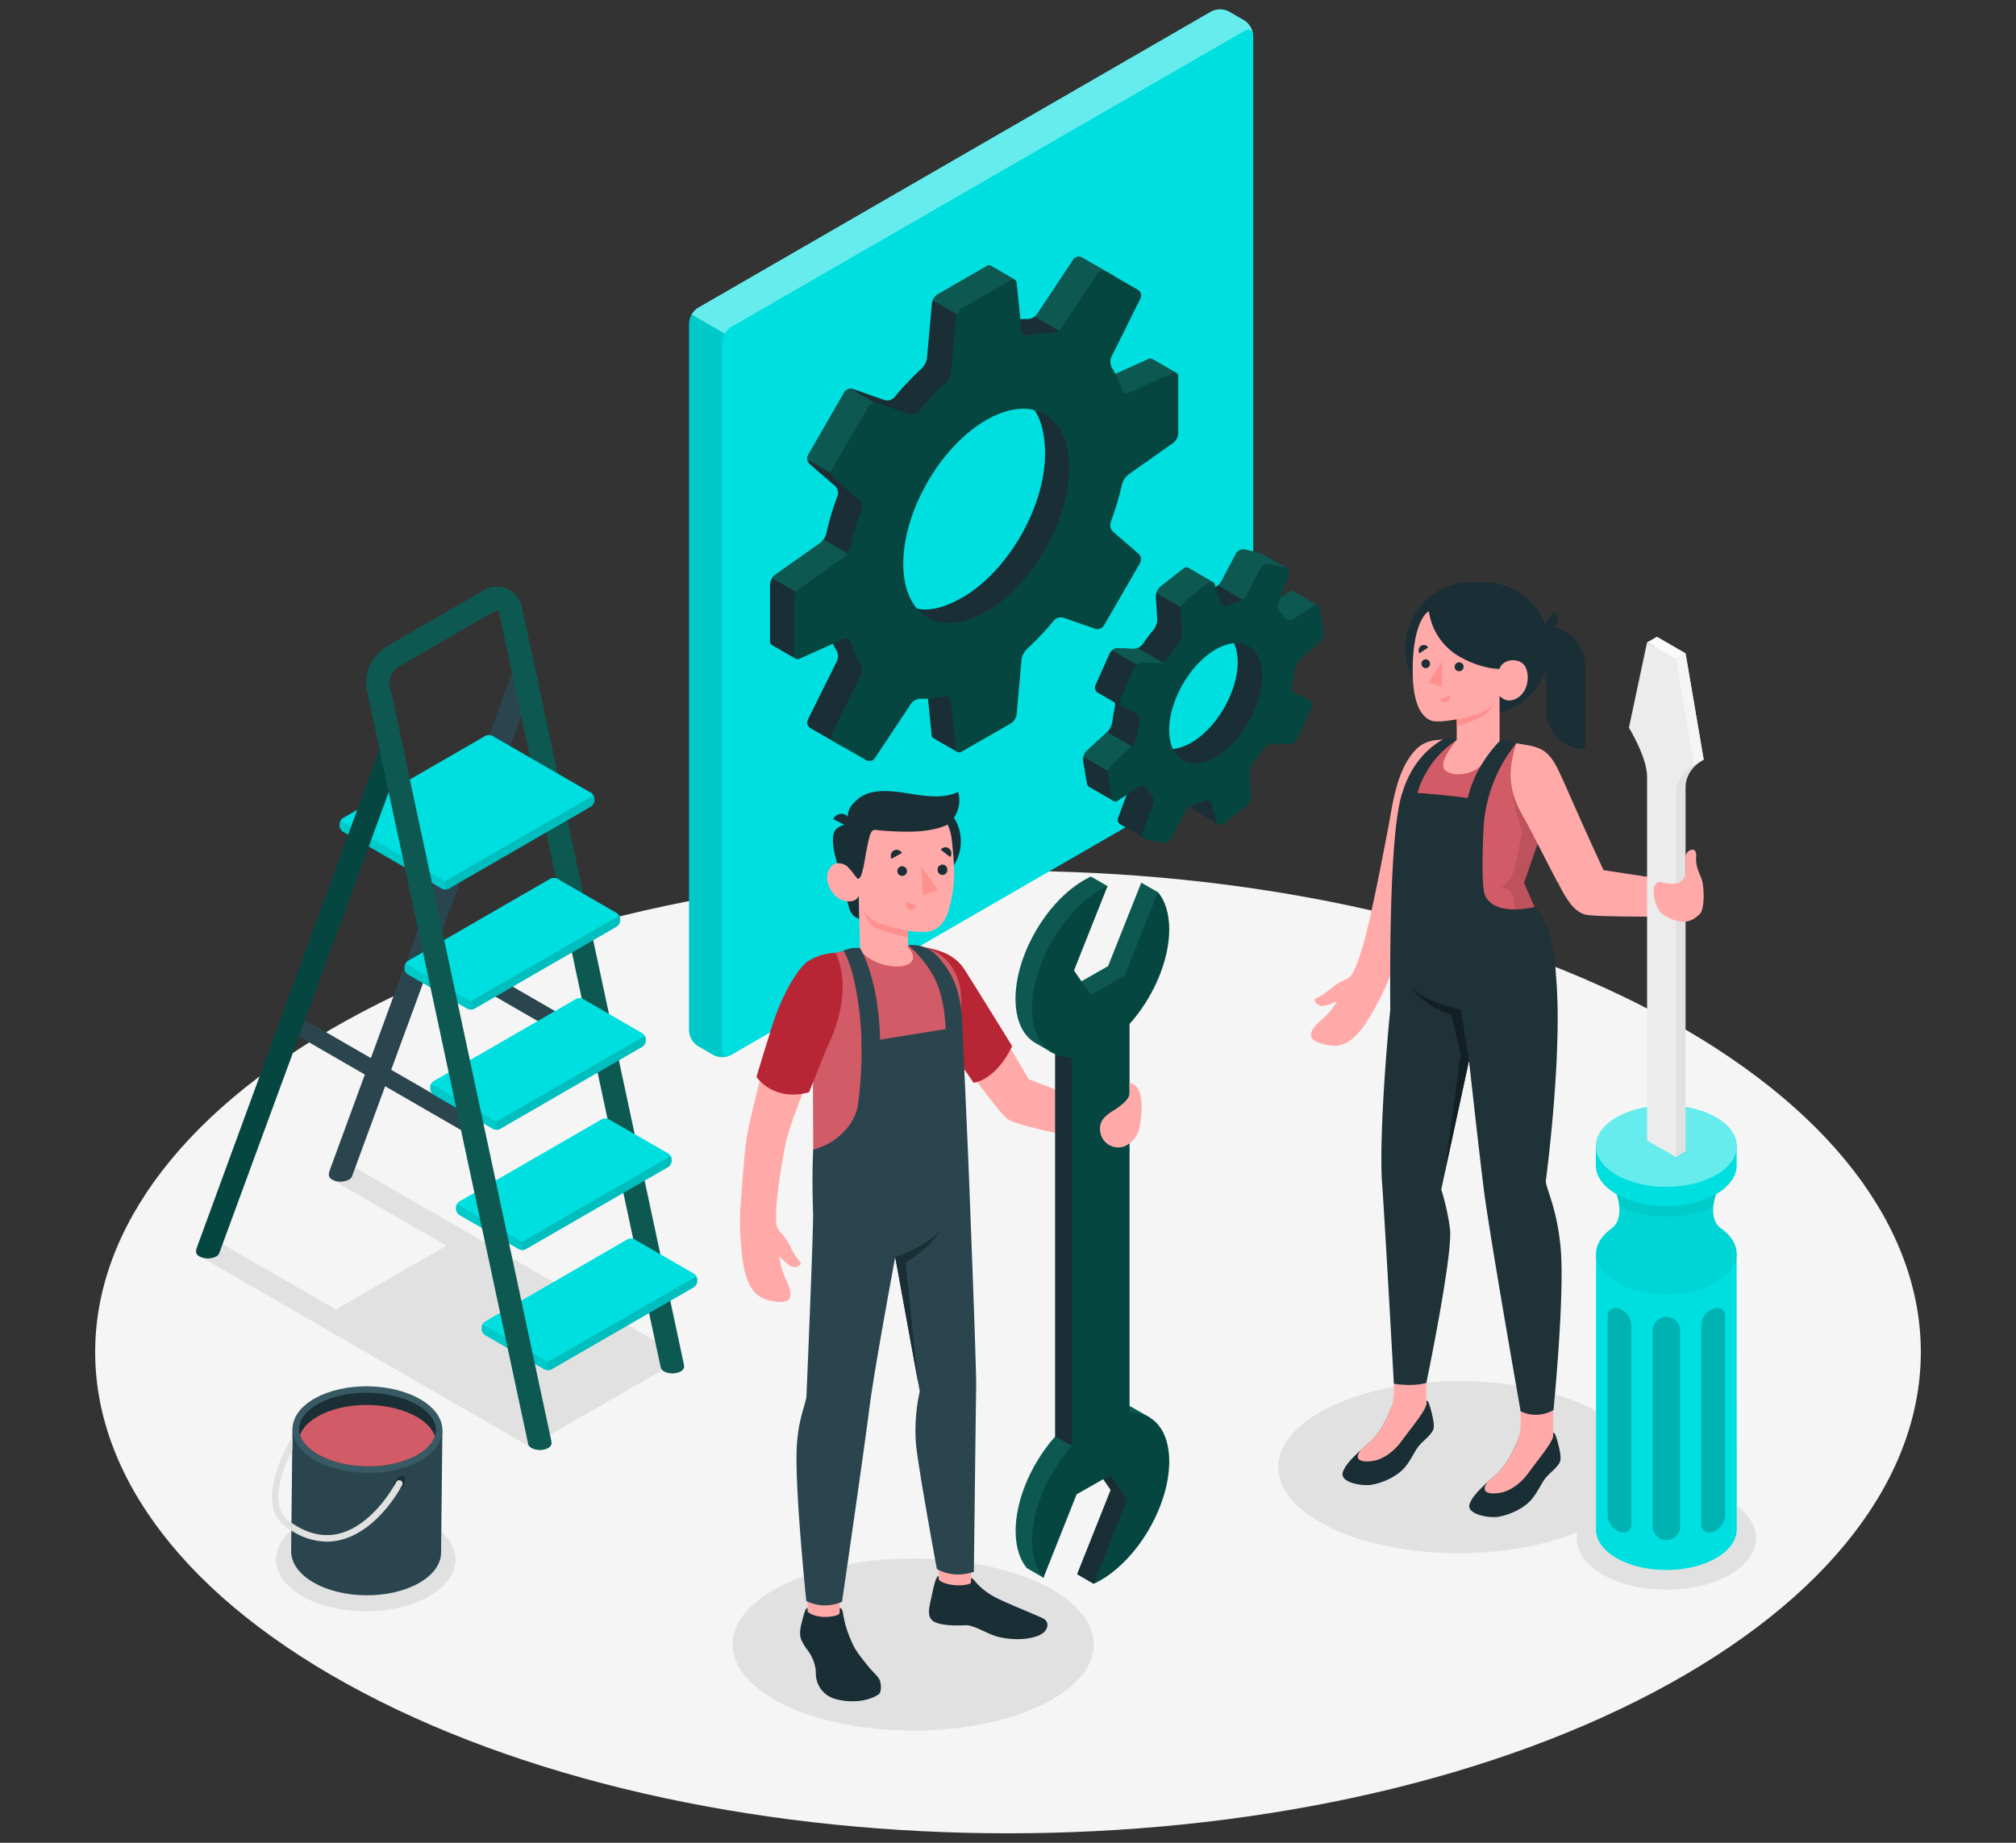 <svg xmlns="http://www.w3.org/2000/svg" viewBox="0 0 700 640"><rect x="0" y="0" width="700" height="640" fill="#333333" stroke="none"/><defs><style>.cls-1{fill:#f5f5f5;}.cls-2{fill:#e1e1e1;}.cls-3{fill:#2b454e;}.cls-4{fill:none;stroke:#2b454e;stroke-miterlimit:10;stroke-width:6px;}.cls-5{fill:#0d5952;}.cls-6{fill:#00dfdf;}.cls-7{opacity:0.1;}.cls-8{opacity:0.15;}.cls-9{fill:#054641;}.cls-10{fill:#375a64;}.cls-11{fill:#1a2e35;}.cls-12{fill:#d15b66;}.cls-13{fill:#fff;opacity:0.4;}.cls-14{fill:#ffaaa8;}.cls-15{fill:#1f3238;}.cls-16{fill:#132023;}.cls-17{fill:#ff9090;}.cls-18{opacity:0.05;}.cls-19{opacity:0.2;}.cls-20{fill:#ececec;}.cls-21{fill:#fafafa;}.cls-22{fill:#b82635;}</style></defs><title>Illustration</title><g id="Layer_19" data-name="Layer 19"><path id="Floor" class="cls-1" d="M125.88,587.76c123.78,65.27,324.46,65.27,448.24,0s123.78-171.09,0-236.36-324.46-65.27-448.24,0S2.1,522.49,125.88,587.76Z"/><polygon class="cls-2" points="231.51 474.56 235.22 470.13 122.64 405.13 115.01 409.53 155 432.62 116.6 454.79 76.27 431.5 68.64 435.9 183.89 502.43 185.1 500.99 185.7 501.34 229.91 475.86 230.25 476.06 230.9 475.29 231.84 474.75 231.51 474.56"/><ellipse id="Shadow" class="cls-2" cx="506.55" cy="509.54" rx="62.72" ry="29.89"/><ellipse id="Shadow-2" data-name="Shadow" class="cls-2" cx="317.07" cy="571.15" rx="62.72" ry="29.89"/><path id="Shadow-3" data-name="Shadow" class="cls-2" d="M556.56,546.88c12.17,7,31.9,7,44.07,0s12.17-18.42,0-25.44-31.9-7-44.07,0S544.39,539.86,556.56,546.88Z"/><ellipse id="Shadow-4" data-name="Shadow" class="cls-2" cx="127" cy="541.62" rx="31.16" ry="17.99"/><path class="cls-3" d="M185.45,236.52l-63.21,172v0a2.23,2.23,0,0,1-1.11,1.19,6.36,6.36,0,0,1-5.76,0,2.17,2.17,0,0,1-1.17-1.42,1.24,1.24,0,0,1,0-.47,3.77,3.77,0,0,1,.22-1.17l63.38-173a4.08,4.08,0,0,1,7.66,2.81Z"/><line class="cls-4" x1="100.96" y1="354.88" x2="164.34" y2="391.47"/><line class="cls-4" x1="147.06" y1="328.26" x2="210.44" y2="364.86"/><path class="cls-5" d="M133.88,224.71l33.8-19.52a8.91,8.91,0,0,1,13.66,6.07l56.11,262.53a2.58,2.58,0,0,1,.07.54,2.7,2.7,0,0,1,0,.57,2.18,2.18,0,0,1-1.18,1.4,6.36,6.36,0,0,1-5.76,0,2.47,2.47,0,0,1-1.12-1.22c0-.08,0-.17-.06-.24L173.37,213a.91.91,0,0,0-1.61-.71L138,231.77"/><path class="cls-6" d="M189,475.59,168.45,463.7a2.7,2.7,0,0,1-1.23-2.13v-.49a2.7,2.7,0,0,1,1.23-2.12l49.4-28.52a2.67,2.67,0,0,1,2.46,0l20.59,11.88a2.74,2.74,0,0,1,1.23,2.13v.49a2.72,2.72,0,0,1-1.23,2.13l-49.4,28.52A2.73,2.73,0,0,1,189,475.59Z"/><path class="cls-7" d="M167.58,459.87a2.56,2.56,0,0,0-.36,1.21v.49a2.7,2.7,0,0,0,1.23,2.13L189,475.59a2.48,2.48,0,0,0,1.23.29V473Z"/><path class="cls-8" d="M190.27,473v2.91a2.46,2.46,0,0,0,1.23-.29l24.7-14.26,24.7-14.26a2.72,2.72,0,0,0,1.23-2.13v-.49a2.56,2.56,0,0,0-.36-1.21Z"/><path class="cls-6" d="M180.11,433.84,159.52,422a2.72,2.72,0,0,1-1.22-2.12v-.49a2.72,2.72,0,0,1,1.22-2.13l49.4-28.52a2.73,2.73,0,0,1,2.46,0L232,400.58a2.7,2.7,0,0,1,1.23,2.12v.49a2.7,2.7,0,0,1-1.23,2.13l-49.4,28.52A2.73,2.73,0,0,1,180.11,433.84Z"/><path class="cls-7" d="M158.66,418.13a2.39,2.39,0,0,0-.36,1.21v.49a2.72,2.72,0,0,0,1.22,2.12l20.59,11.89a2.49,2.49,0,0,0,1.23.3v-2.91Z"/><path class="cls-8" d="M181.34,431.23v2.91a2.46,2.46,0,0,0,1.23-.3l24.7-14.26L232,405.32a2.7,2.7,0,0,0,1.23-2.13v-.49a2.56,2.56,0,0,0-.36-1.21Z"/><path class="cls-6" d="M171.19,392.1,150.6,380.21a2.72,2.72,0,0,1-1.23-2.13v-.49a2.72,2.72,0,0,1,1.23-2.13L200,346.94a2.71,2.71,0,0,1,2.45,0L223,358.83a2.7,2.7,0,0,1,1.23,2.13v.49a2.7,2.7,0,0,1-1.23,2.12l-49.4,28.53A2.71,2.71,0,0,1,171.19,392.1Z"/><path class="cls-7" d="M149.73,376.38a2.52,2.52,0,0,0-.36,1.21v.49a2.72,2.72,0,0,0,1.23,2.13l10.29,5.94,10.3,6a2.56,2.56,0,0,0,1.22.29v-2.91Z"/><path class="cls-8" d="M172.41,389.48v2.91a2.57,2.57,0,0,0,1.23-.29l24.7-14.27L223,363.57a2.7,2.7,0,0,0,1.23-2.12V361a2.49,2.49,0,0,0-.36-1.21Z"/><path class="cls-6" d="M162.26,350.35l-20.59-11.89a2.7,2.7,0,0,1-1.23-2.13v-.49a2.74,2.74,0,0,1,1.23-2.13l49.4-28.52a2.71,2.71,0,0,1,2.45,0l20.6,11.89a2.74,2.74,0,0,1,1.22,2.13v.49a2.74,2.74,0,0,1-1.22,2.13l-49.4,28.52A2.73,2.73,0,0,1,162.26,350.35Z"/><path class="cls-8" d="M163.49,347.73v2.91a2.6,2.6,0,0,0,1.23-.29l24.7-14.26,24.7-14.26a2.74,2.74,0,0,0,1.22-2.13v-.49A2.42,2.42,0,0,0,215,318Z"/><path class="cls-7" d="M140.8,334.63a2.56,2.56,0,0,0-.36,1.21v.49a2.72,2.72,0,0,0,1.23,2.13l20.59,11.89a2.57,2.57,0,0,0,1.23.29v-2.91Z"/><path class="cls-6" d="M153.33,308.6l-34.22-19.75a2.72,2.72,0,0,1-1.23-2.13v-.49a2.74,2.74,0,0,1,1.23-2.13l49.4-28.52a2.73,2.73,0,0,1,2.46,0l34.22,19.75a2.74,2.74,0,0,1,1.23,2.13V278a2.72,2.72,0,0,1-1.23,2.13l-49.4,28.52A2.73,2.73,0,0,1,153.33,308.6Z"/><path class="cls-8" d="M154.56,306v2.91a2.48,2.48,0,0,0,1.23-.29l24.7-14.26,24.7-14.26a2.72,2.72,0,0,0,1.23-2.13v-.49a2.56,2.56,0,0,0-.36-1.21Z"/><path class="cls-7" d="M118.24,285a2.56,2.56,0,0,0-.36,1.21v.49a2.72,2.72,0,0,0,1.23,2.13l34.22,19.75a2.46,2.46,0,0,0,1.23.29V306Z"/><path class="cls-9" d="M139.37,263.13,76.21,435V435l-.14.38a2.72,2.72,0,0,1-1,1,6.52,6.52,0,0,1-5.78,0A2.27,2.27,0,0,1,68.09,435a1.85,1.85,0,0,1,0-.47,3.76,3.76,0,0,1,.24-1.19l63.38-173a4.08,4.08,0,0,1,7.66,2.8Z"/><path class="cls-5" d="M138,231.77a6.3,6.3,0,0,0-2.71,6.1l56.13,262.52a2.74,2.74,0,0,1,.08.64,1.69,1.69,0,0,1,0,.45,2.18,2.18,0,0,1-1.18,1.43,6.33,6.33,0,0,1-5.75,0,2.48,2.48,0,0,1-1.13-1.18.08.08,0,0,0,0,0l-.07-.34-56-261.76a14.53,14.53,0,0,1,6.61-14.88"/><g id="Paint_Pot" data-name="Paint Pot"><path class="cls-3" d="M153.61,496.92l-52.06-.71-.46,42.52h0c0,3.84,2.45,7.72,7.51,10.71,10.1,6,26.58,6.16,36.81.4,5.17-2.91,7.74-6.77,7.74-10.65Z"/><path class="cls-10" d="M109.29,485.67C99.07,491.43,99,501,109.06,506.93s26.59,6.16,36.82.4,10.34-15.28.23-21.26S119.52,479.91,109.29,485.67Z"/><path class="cls-11" d="M151.37,496.75a6.31,6.31,0,0,1-.37,2c-.79,2.44-2.91,4.71-6.23,6.58-4.62,2.57-10.76,4-17.33,3.91s-12.67-1.59-17.23-4.28c-3.2-1.9-5.29-4.19-6-6.57a6.57,6.57,0,0,1-.37-2.18c.06-3.18,2.38-6.24,6.6-8.59,4.59-2.6,10.77-4,17.31-3.91S140.41,485.33,145,488C149.13,490.48,151.4,493.57,151.37,496.75Z"/><path class="cls-12" d="M151,498.78c-.79,2.44-2.91,4.71-6.23,6.58-4.62,2.57-10.76,4-17.33,3.91s-12.67-1.59-17.23-4.28c-3.2-1.9-5.29-4.19-6-6.57.79-2.44,2.92-4.71,6.23-6.55,4.59-2.6,10.77-4,17.31-3.93s12.69,1.61,17.25,4.3C148.17,494.14,150.24,496.41,151,498.78Z"/><path class="cls-11" d="M138.68,512.85c1.14-.65,2-.11,2,1.2a4.55,4.55,0,0,1-2.1,3.54c-1.14.64-2.05.1-2-1.21A4.55,4.55,0,0,1,138.68,512.85Z"/><path class="cls-2" d="M101.46,503.69c-2.86,5.63-8.55,19.06-1.16,24.53.31.22.59.42.91.62l0,2.72c-.74-.45-1.5-1-2.24-1.5-11-8.19,1.42-29.21,2-30.09a1.11,1.11,0,0,1,.63-.48Z"/><path class="cls-2" d="M139.65,515.75c-.32.65-8.36,16-21.59,19.12a19.2,19.2,0,0,1-4.56.54,23,23,0,0,1-12.32-3.85l0-2.72c5.46,3.8,11,5.1,16.34,3.85,12.21-2.86,20-17.84,20.08-18a1.15,1.15,0,0,1,1.53-.48A1.11,1.11,0,0,1,139.65,515.75Z"/></g><path class="cls-6" d="M247.7,366.41l-5.38-3.11a6.78,6.78,0,0,1-3.07-5.32V112.25a6.79,6.79,0,0,1,3.08-5.32L420.55,4a6.8,6.8,0,0,1,6.15,0l5.38,3.11a6.79,6.79,0,0,1,3.07,5.31V258.19a6.79,6.79,0,0,1-3.07,5.32L253.84,366.41A6.78,6.78,0,0,1,247.7,366.41Z"/><path class="cls-13" d="M435.12,12c-.22-1.59-1.51-2.17-3-1.28L253.84,113.58a6.42,6.42,0,0,0-2.17,2.3l-11.52-6.65a6.34,6.34,0,0,1,2.17-2.3L420.55,4a6.78,6.78,0,0,1,6.14,0l5.39,3.11A6.87,6.87,0,0,1,435.12,12Z"/><path class="cls-7" d="M253.13,366.72a6.8,6.8,0,0,1-5.44-.31l-5.37-3.1a6.8,6.8,0,0,1-3.08-5.32V112.25a6.21,6.21,0,0,1,.91-3l11.52,6.65a6.26,6.26,0,0,0-.9,3V364.64C250.77,366.31,251.78,367.14,253.13,366.72Z"/><path class="cls-11" d="M449.08,205.37v0a1.38,1.38,0,0,0-1.49.14l-7.17,4.72a2.09,2.09,0,0,1-2.88-.65,15.88,15.88,0,0,0-1.4-1.72,3.54,3.54,0,0,1-.84-3.41l11.4-7.23-8.51-4.91h0a2,2,0,0,0-.56-.23l-5.41-1.21a2.91,2.91,0,0,0-3.06,1.42L424.06,202a5.34,5.34,0,0,1-3.07,2.31l-.32.09a11.74,11.74,0,0,0,.45-2.25l-8.54-4.93h0a1.4,1.4,0,0,0-1.6.22l-8.1,6.37a4.57,4.57,0,0,0-1.54,3.44l.48,7.71a6,6,0,0,1-1.26,3.73c-1.32,1.59-2.58,3.26-3.76,5a4.21,4.21,0,0,1-3.3,1.68l-5.21-.26a3.33,3.33,0,0,0-3,1.84l-4.9,11a2.08,2.08,0,0,0,.84,2.64h0l5.77,3.33a2.53,2.53,0,0,1,.14,1.49,50,50,0,0,0-.91,5.24,6.56,6.56,0,0,1-1.75,3.56l-7.18,6.6a4.34,4.34,0,0,0-1.21,3.54l1.35,7.83a1.48,1.48,0,0,0,.65,1.06h0l8.56,4.94.12-9.8a2.07,2.07,0,0,1,2.88.65,15.68,15.68,0,0,0,1.39,1.71,3.55,3.55,0,0,1,.84,3.42l-3.65,9.89a1.79,1.79,0,0,0,.71,2.2h0l8.55,4.93,2.33-6.37,3.3-8.21a5.37,5.37,0,0,1,3.07-2.31,24.56,24.56,0,0,0,3.34-1.1,1.84,1.84,0,0,1,2.55,1.17l1.83,6.07a1.61,1.61,0,0,0,.7.95h0l8.58,4.95-1.5-9.49,2.62-2.06a4.54,4.54,0,0,0,1.54-3.44l-.48-7.71a6,6,0,0,1,1.26-3.73c1.33-1.59,3.33-2.44,4.51-4.16.66-1,1.38-2.55,2.55-2.49l5.21.25a3.34,3.34,0,0,0,3-1.83l4.9-11a2.08,2.08,0,0,0-1.09-2.77l-4.21-1.8a2.6,2.6,0,0,1-1.44-2.9,50,50,0,0,0,.9-5.24,6.56,6.56,0,0,1,1.75-3.56l7.18-6.6a4.3,4.3,0,0,0,1.19-2.45l6.52-5.09ZM416.47,256c-8.79,6.9-17.19,5-18.78-4.2s5.6-20.95,14.38-27.86,15.84-6.38,17.43,2.85S425.25,249.11,416.47,256Z"/><path class="cls-5" d="M384.41,254.27l-7.1,6.53a4.2,4.2,0,0,0-1.1,2.05l10.55,6.09v-.56a2.07,2.07,0,0,1,2.88.65h0l10.17-5.87Z"/><path class="cls-5" d="M402.5,234.51a41.29,41.29,0,0,1,2.61-3.61L395,225.05a3.71,3.71,0,0,1-1.49.32l-5.21-.26a3.31,3.31,0,0,0-2.16.78l15.58,9Z"/><path class="cls-5" d="M457.59,210.28a1.36,1.36,0,0,0-1.46.17L449,215.17a2.09,2.09,0,0,1-2.88-.65,14.85,14.85,0,0,0-1.41-1.72,3.57,3.57,0,0,1-.83-3.42l.68-1.83,3.08-2a1.38,1.38,0,0,1,1.49-.15h0Z"/><path class="cls-5" d="M436.38,208.18c-.09-.09-.16-.21-.24-.3a3.54,3.54,0,0,1-.84-3.41l11.4-7.23-8.51-4.91h0a2,2,0,0,0-.56-.23l-5.41-1.21a2.91,2.91,0,0,0-3.06,1.42L424.06,202a4.39,4.39,0,0,1-1.16,1.3l11.49,6.63Z"/><path class="cls-5" d="M401.55,206l10.55,6.09,8.67-8a14.29,14.29,0,0,0,.35-1.94l-8.54-4.93h0a1.4,1.4,0,0,0-1.6.22l-8.1,6.37A4.35,4.35,0,0,0,401.55,206Z"/><path class="cls-9" d="M459.61,219.21l-1.35-7.83a1.29,1.29,0,0,0-2.14-.93L449,215.17a2.08,2.08,0,0,1-2.88-.65,13.87,13.87,0,0,0-1.4-1.71,3.56,3.56,0,0,1-.84-3.42l3.66-9.9a1.81,1.81,0,0,0-1.34-2.46l-5.41-1.21a2.93,2.93,0,0,0-3.06,1.42l-5.09,9.69a5.3,5.3,0,0,1-3.07,2.31,27.55,27.55,0,0,0-3.33,1.1,1.85,1.85,0,0,1-2.56-1.16l-1.83-6.07a1.35,1.35,0,0,0-2.28-.73l-8.11,6.38a4.54,4.54,0,0,0-1.54,3.43l.49,7.71a6.12,6.12,0,0,1-1.27,3.74c-1.32,1.58-2.58,3.25-3.76,5a4.17,4.17,0,0,1-3.3,1.67l-5.21-.26a3.35,3.35,0,0,0-3,1.84l-4.9,11a2.1,2.1,0,0,0,1.09,2.78l4.21,1.79a2.62,2.62,0,0,1,1.45,2.9,47.5,47.5,0,0,0-.9,5.24,6.61,6.61,0,0,1-1.76,3.56l-7.18,6.6a4.34,4.34,0,0,0-1.21,3.54l1.35,7.83a1.29,1.29,0,0,0,2.14.93l7.18-4.72a2.08,2.08,0,0,1,2.88.65,13.87,13.87,0,0,0,1.4,1.71,3.58,3.58,0,0,1,.84,3.42l-3.66,9.9a1.81,1.81,0,0,0,1.34,2.46l5.4,1.2a2.93,2.93,0,0,0,3.07-1.41l5.08-9.69a5.28,5.28,0,0,1,3.08-2.31,26.52,26.52,0,0,0,3.33-1.11,1.84,1.84,0,0,1,2.55,1.17l1.83,6.07a1.35,1.35,0,0,0,2.29.72l8.1-6.37a4.47,4.47,0,0,0,1.54-3.44l-.48-7.71a6.15,6.15,0,0,1,1.26-3.73,61.25,61.25,0,0,0,3.76-5,4.2,4.2,0,0,1,3.3-1.67l5.21.26a3.37,3.37,0,0,0,3-1.84l4.9-11a2.09,2.09,0,0,0-1.09-2.78L450,241a2.6,2.6,0,0,1-1.44-2.9,49.36,49.36,0,0,0,.9-5.23,6.53,6.53,0,0,1,1.75-3.56l7.19-6.61A4.34,4.34,0,0,0,459.61,219.21ZM425,260.94c-8.78,6.9-17.19,5-18.78-4.2s4.24-22.3,13-29.21,17.19-5,18.78,4.2S433.78,254,425,260.94Z"/><path class="cls-11" d="M408.51,129.55l-8.4-4.84h0a1.43,1.43,0,0,0-1.32,0l-15.17,6.84a1.8,1.8,0,0,1-2.53-1.17,33.69,33.69,0,0,0-3.39-7.53,4.2,4.2,0,0,1-.23-3.67l10.12-20.4a2.3,2.3,0,0,0-.9-3l-11-6.34a2.29,2.29,0,0,0-3,.71l-12.6,19a4.2,4.2,0,0,1-3.3,1.64,31.54,31.54,0,0,0-4.41.2V97.15L344,92.29h0a1.43,1.43,0,0,0-1.38.13l-17.05,9.84a4.57,4.57,0,0,0-2,3.18l-1.71,19A6.4,6.4,0,0,1,320,128a102.9,102.9,0,0,0-9.48,10,3.28,3.28,0,0,1-3.35.95l-10.94-3.83a2.69,2.69,0,0,0-3.07,1.14L280.64,158a2.67,2.67,0,0,0,.55,3.23l8.78,7.56a3.29,3.29,0,0,1,.86,3.38,103.11,103.11,0,0,0-3.95,13.22,6.3,6.3,0,0,1-2.18,3.3l-15.58,11a4.61,4.61,0,0,0-1.74,3.35v19.69a1.38,1.38,0,0,0,.61,1.27h0l8.4,4.84,12.47-5.9c.49,1,1,2,1.56,2.9a4.22,4.22,0,0,1,.23,3.68l-10.12,20.39a2.3,2.3,0,0,0,.9,3l11,6.34a2.29,2.29,0,0,0,3-.71l12.61-19a4.18,4.18,0,0,1,3.3-1.64,33.91,33.91,0,0,0,8.21-.83,1.8,1.8,0,0,1,2.27,1.61l1.67,16.56a1.4,1.4,0,0,0,.65,1.16h0l8.38,4.83,10.07-14.79a4.61,4.61,0,0,0,2-3.18l1.7-19a3.82,3.82,0,0,1,2.19-2.87,40.06,40.06,0,0,0,13.24-9.29,3.44,3.44,0,0,1,3.4-.9l6.72,2.36a2.67,2.67,0,0,0,3.07-1.13l12.53-21.72a2.67,2.67,0,0,0-.55-3.23l-5.77-5a3.54,3.54,0,0,1-.94-3.41,56.58,56.58,0,0,0,1.57-15.73,4.34,4.34,0,0,1,1.64-3.35L399,149a4.57,4.57,0,0,0,1.74-3.35l7.45-8.92Zm-74.45,78c-15.91,9.19-25.8,2.67-25.8-15.7s13.15-40.87,29.06-50.06,25.54-2.5,25.54,15.87S350,198.41,334.06,207.59Z"/><path class="cls-5" d="M384.24,105.55l3.35-6.74a2.3,2.3,0,0,0-.9-3l-11-6.34a2.29,2.29,0,0,0-3,.71l-12.6,19a3.42,3.42,0,0,1-.84.81l14.11,8.14Z"/><path class="cls-5" d="M285.9,187.38a5.13,5.13,0,0,1-1.2,1.28l-15.58,11a4,4,0,0,0-1,1.18l9.51,5.48,20.68-11.76Z"/><path class="cls-5" d="M295.37,135a2.68,2.68,0,0,0-2.19,1.26L280.64,158a2.53,2.53,0,0,0-.28,1.58l10.81,6.24,17.15-23.21Z"/><path class="cls-5" d="M323.83,104.32,337.2,112l15.18-8.76V97.15L344,92.29h0a1.43,1.43,0,0,0-1.38.13l-17.05,9.84A4.54,4.54,0,0,0,323.83,104.32Z"/><path class="cls-9" d="M409.12,150.51V130.82a1.27,1.27,0,0,0-1.94-1.25L392,136.41a1.8,1.8,0,0,1-2.53-1.17,33.84,33.84,0,0,0-3.38-7.52,4.22,4.22,0,0,1-.23-3.68L396,103.64a2.3,2.3,0,0,0-.9-3l-11-6.33a2.29,2.29,0,0,0-3,.7l-12.61,19a4.18,4.18,0,0,1-3.3,1.64,33.91,33.91,0,0,0-8.21.83,1.79,1.79,0,0,1-2.27-1.6L353,98.31a1.27,1.27,0,0,0-2-1.06l-17.05,9.85a4.59,4.59,0,0,0-2,3.18l-1.7,19a6.38,6.38,0,0,1-1.78,3.55,101.5,101.5,0,0,0-9.47,10,3.25,3.25,0,0,1-3.35,1L304.63,140a2.66,2.66,0,0,0-3.07,1.14L289,162.8a2.66,2.66,0,0,0,.54,3.23l8.79,7.57a3.27,3.27,0,0,1,.85,3.38,102.5,102.5,0,0,0-3.95,13.21,6.31,6.31,0,0,1-2.18,3.31l-15.57,11a4.58,4.58,0,0,0-1.74,3.36V227.5a1.27,1.27,0,0,0,1.94,1.26l15.17-6.84a1.8,1.8,0,0,1,2.53,1.17,33.84,33.84,0,0,0,3.38,7.52,4.16,4.16,0,0,1,.23,3.68l-10.11,20.4a2.31,2.31,0,0,0,.89,3l11,6.33a2.29,2.29,0,0,0,3-.7l12.61-19a4.2,4.2,0,0,1,3.3-1.64,33.91,33.91,0,0,0,8.21-.83,1.8,1.8,0,0,1,2.28,1.6L331.86,260a1.27,1.27,0,0,0,2.06,1.05L351,251.23a4.55,4.55,0,0,0,2-3.18l1.71-19a6.36,6.36,0,0,1,1.77-3.55,101.5,101.5,0,0,0,9.47-10,3.27,3.27,0,0,1,3.35-.95l10.95,3.82a2.66,2.66,0,0,0,3.07-1.14l12.54-21.71a2.68,2.68,0,0,0-.55-3.23l-8.78-7.57a3.27,3.27,0,0,1-.86-3.38,102.5,102.5,0,0,0,3.95-13.21,6.37,6.37,0,0,1,2.18-3.31l15.58-11A4.61,4.61,0,0,0,409.12,150.51Zm-66.68,61.92c-15.91,9.18-28.8,1.74-28.8-16.63s12.89-40.71,28.8-49.9,28.81-1.74,28.81,16.63S358.35,203.24,342.44,212.43Z"/><path class="cls-5" d="M408.52,129.56h0a1.37,1.37,0,0,0-1.35,0L392,136.41a1.79,1.79,0,0,1-2.52-1.17,33.54,33.54,0,0,0-2.17-5.33l11.49-5.18a1.45,1.45,0,0,1,1.32,0h0Z"/><path class="cls-11" d="M528,499.2v-1.61c-.63,1.89-3.59,10-8.06,14.13-3.56,3.25-8.42,7-9.66,10.62s6.76,5,10.09,4.44c3.86-.69,8.86-2.88,11.59-6.22,1.91-2.35,3.13-5.14,4.49-7s4.52-3.91,5.26-6.05c.41-1.18-.08-3.75-.65-5.93-.52-2-1.09-4.19-1.77-4v1.23c-.82.91-3.09,1.81-5.64,1.91C532,500.79,528,500.46,528,499.2Z"/><path class="cls-14" d="M516.71,514.57c1.11-1,2.22-1.94,3.23-2.86,3.13-2.86,5.51-7.7,6.88-11a15.54,15.54,0,0,0,1.18-5.94v-6.43h11.29v10.47h0v.28l-.06,0c-.54,2.34-5.72,8.58-8.66,12.65-2,2.73-5.72,6.2-10.2,6.8C516.12,519.13,514,517.79,516.71,514.57Z"/><path class="cls-11" d="M484,488.08v-1.62c-.64,1.9-3.59,10.05-8.07,14.13-3.56,3.25-8.42,7-9.65,10.62-1.29,3.77,6.76,5,10.08,4.44,3.87-.68,8.87-2.88,11.59-6.22,1.91-2.35,3.13-5.14,4.5-7s4.51-3.91,5.25-6.05c.41-1.17-.07-3.75-.64-5.92-.53-2-1.09-4.19-1.78-4v1.23c-.81.91-3.08,1.81-5.64,1.91C488,489.66,484,489.34,484,488.08Z"/><path class="cls-14" d="M472.69,503.45c1.1-1,2.21-1.95,3.22-2.87,3.13-2.85,5.51-7.69,6.88-11a15.29,15.29,0,0,0,1.19-5.94v-6.43h11.29v10.47h0V488l-.06,0c-.54,2.35-5.72,8.59-8.67,12.65-2,2.73-5.72,6.2-10.2,6.8C472.1,508,469.93,506.67,472.69,503.45Z"/><path class="cls-15" d="M537.05,323.79c8.75,19.11-.32,86.43-.32,86.43.26,3.11,3.81,9.21,5.13,22.86,1.56,16.13-2.45,56.63-2.45,56.63a12.24,12.24,0,0,1-11.41.45s-10.75-61-12.78-77c-1.76-14-5.15-44.77-5.15-44.77l-9.63,44.69a83.36,83.36,0,0,1,3.05,13.82c.91,9.43-8.22,53.35-8.22,53.35s-3.9,1.43-11.29.34c0,0-3.23-58.28-4.09-69.65-1.43-19.08,3.64-78.62,7.14-89.92Z"/><path class="cls-16" d="M510.07,368.36l-2.84-17.75s-12-2.49-17.47-7.61c0,0,5.72,7.11,14.21,9.44l3.19,13.67-5.57,41.38Z"/><path class="cls-14" d="M491.56,311.74c6.63-22.05,15.08-54.87,11.89-54.87s-8.09-.29-11.67,3.31c-7.07,7.1-8.36,20.25-9.84,27.76s-2.55,13.44-4.91,24.58c-1.8,8.47-4,18.68-7.18,25.21a5.26,5.26,0,0,1-2.77,2.52c-3.2,1.31-4.68,3-7.25,4.86-2,1.49-3.54,1.68-3.41,2.29a2.83,2.83,0,0,0,3.37,1.89,19.92,19.92,0,0,0,4.48-1.51,26.21,26.21,0,0,1-5.45,6.48c-4.9,4.27-5.61,7.28,2.55,8.77,5.12.94,9.75-1.52,15.56-12.14a94.46,94.46,0,0,0,5.8-12.05C486.62,328,489.56,318.4,491.56,311.74Z"/><path class="cls-12" d="M521.61,257.39h0c11.22.77,12,6.19,14.81,12.12A19.19,19.19,0,0,1,537,284l-7.81,22.61s3.66,8.85,7.91,17.21c-19.62,10.95-44.12,5.19-50-2.8-.25-1.69,1.27-14.94,2.2-23.6-3.45-8.67-4.37-14.16-2.91-19.89,2.71-10.64,13.21-21,17.86-20.62Z"/><path class="cls-11" d="M510.83,248.09h4.35a22.93,22.93,0,0,0,22.93-22.93h0a23.05,23.05,0,0,0-23.06-23H511a23.05,23.05,0,0,0-23.05,23h0A22.92,22.92,0,0,0,510.83,248.09Z"/><path class="cls-11" d="M550.39,260.18h0a13.55,13.55,0,0,1-13.55-13.55v-29h0a13.55,13.55,0,0,1,13.55,13.55Z"/><path class="cls-11" d="M539.32,212.48l-3.39,5.45a3.12,3.12,0,0,0,4.42-.9A3.37,3.37,0,0,0,539.32,212.48Z"/><path class="cls-14" d="M496.14,212.26c-2.65,1.57-5.93,8.24-5.6,22.22.27,11.85,4.11,14.78,6,15.63s5.65.33,9.27-.28V257s-5,5.8-4.69,9.06,7.22,4,11.9.85a30.38,30.38,0,0,0,7.67-8V241.63s2.44,3.26,6.44.61,4.14-9.22,1.82-11.57-7.32-1.61-8.26,1.64c0,0-5.77.21-13.45-4A21.57,21.57,0,0,1,496.14,212.26Z"/><path class="cls-11" d="M505.1,231.51a1.5,1.5,0,0,0,1.41,1.61,1.55,1.55,0,1,0-1.41-1.61Z"/><path class="cls-17" d="M503.37,241.55l-3.46,1.11a1.79,1.79,0,0,0,2.25,1.24A1.9,1.9,0,0,0,503.37,241.55Z"/><path class="cls-11" d="M492.88,226.93l3-2.09a1.75,1.75,0,0,0-2.5-.51A1.91,1.91,0,0,0,492.88,226.93Z"/><path class="cls-11" d="M493.57,230.43a1.52,1.52,0,0,0,1.41,1.62,1.54,1.54,0,0,0,1.57-1.48,1.49,1.49,0,1,0-3-.14Z"/><polygon class="cls-17" points="500.85 229.57 500.61 238.55 495.89 237.08 500.85 229.57"/><path class="cls-17" d="M505.85,249.83c3.81-.5,11.65-2.75,12.87-5.85a8.06,8.06,0,0,1-2.75,4c-2.34,2-10.12,4.27-10.12,4.27Z"/><path class="cls-7" d="M516.59,325.91a11.83,11.83,0,0,0,8.83-14.44,3.78,3.78,0,0,0-.2-.62,3.87,3.87,0,0,0-4-2.64h0a11.4,11.4,0,0,0,4.9-7.31L528.53,289s-4.42-14.05-4-18.87l11.26.66,1.46,1A19.73,19.73,0,0,1,537,284l-7.81,22.61s3.66,8.85,7.91,17.21c-14.46,8.07-31.56,7.06-41.92,2.78A57.34,57.34,0,0,0,516.59,325.91Z"/><path class="cls-15" d="M532.81,315c-4.15,1.1-16.76,2.6-17.69-6.25-.61-5.79-.32-14.56,0-21.19A51.07,51.07,0,0,1,526,258.79l.5-.63s-1.82-1.48-5.74-.8c0,0-8.51,8.07-11.1,19.82-5.63-.83-12.76-1.44-17.49-1.79A32.9,32.9,0,0,1,505.85,257c-2.1-1.11-5-.09-5-.09-7.83,4.47-12,12-13.84,18.18-4.52,12.51-4.36,59.07-4.28,75.6l7.78-12.39H540.2C539.57,320.47,532.81,315,532.81,315Z"/><path class="cls-14" d="M557.08,302.86s-5.3-11.31-12.66-28.07c-5.31-12.12-6.5-14.85-15-16.16l-3-.47c-4,13.17-1.25,19.14,4,28.16l10.43,20.22C545.09,305.72,557.17,304.12,557.08,302.86Z"/><path class="cls-14" d="M540.94,306.54c3.1,6.23,5.75,10.09,9.51,11.1s34.81.65,34.81.65V306.54l-29.55-4.49Z"/><path class="cls-6" d="M603,435.49H554.18v95.17c-.23,3.78,2.13,7.6,7.12,10.48,9.55,5.51,25,5.51,34.57,0,4.78-2.76,7.16-6.38,7.16-10h0Z"/><path class="cls-6" d="M597.89,426.85h0c-5.4-3.53-2-12.12-2-12.12H561.3s3.27,8.54-2,12.12h0c-7.45,5.54-6.79,13.54,2,18.62,9.55,5.51,25,5.51,34.57,0C604.68,440.39,605.34,432.39,597.89,426.85Z"/><path class="cls-18" d="M597.89,426.85h0c-5.4-3.53-2-12.12-2-12.12H561.3s3.27,8.54-2,12.12h0c-7.45,5.54-6.79,13.54,2,18.62,9.55,5.51,25,5.51,34.57,0C604.68,440.39,605.34,432.39,597.89,426.85Z"/><path class="cls-18" d="M594.91,419a18.22,18.22,0,0,1,1-4.22H561.3a18.07,18.07,0,0,1,.92,4.21C571.5,423.78,585.63,423.78,594.91,419Z"/><path class="cls-6" d="M603,398.09h-2.89a18,18,0,0,0-4.27-3.32c-9.55-5.52-25-5.52-34.57,0a18,18,0,0,0-4.27,3.32h-2.89v6.66h0c0,3.61,2.39,7.22,7.16,10,9.55,5.51,25,5.51,34.57,0,4.77-2.76,7.16-6.37,7.16-10h0Z"/><path class="cls-6" d="M561.3,408.07c9.55,5.51,25,5.51,34.57,0s9.55-14.45,0-20-25-5.51-34.57,0S551.75,402.56,561.3,408.07Z"/><path class="cls-13" d="M561.3,408.07c9.55,5.51,25,5.51,34.57,0s9.55-14.45,0-20-25-5.51-34.57,0S551.75,402.56,561.3,408.07Z"/><path class="cls-19" d="M578.6,534.89h0a4.78,4.78,0,0,1-4.77-4.77v-68a4.77,4.77,0,0,1,4.77-4.76h0a4.76,4.76,0,0,1,4.76,4.76v68A4.77,4.77,0,0,1,578.6,534.89Z"/><path class="cls-19" d="M594.87,532h0c-2.28.83-4.12-.35-4.12-2.63V460.14a6.52,6.52,0,0,1,4.12-5.63h0c2.28-.83,4.13.35,4.13,2.62v69.26A6.53,6.53,0,0,1,594.87,532Z"/><path class="cls-19" d="M562.32,532h0c2.28.83,4.13-.35,4.13-2.63V460.14a6.53,6.53,0,0,0-4.13-5.63h0c-2.28-.83-4.12.35-4.12,2.62v69.26A6.52,6.52,0,0,0,562.32,532Z"/><path class="cls-2" d="M585.27,226.92l-10-5.76L569,250.79s6.29,10.29,6.29,16.94V394.14l6.61,7.71,3.37-2V273.49c0-6.65,6.3-9.67,6.3-9.67Z"/><path class="cls-20" d="M581.89,228.86l-10-5.76-6.29,29.64s6.3,10.28,6.3,16.94V396.09l10,5.76V275.44c0-6.66,6.29-9.68,6.29-9.68Z"/><polygon class="cls-21" points="571.9 223.1 575.28 221.16 585.26 226.92 581.89 228.87 571.9 223.1"/><polygon class="cls-1" points="585.26 226.92 581.89 228.87 588.18 265.76 591.56 263.82 585.26 226.92"/><path class="cls-14" d="M585.26,297.23c.52-2.23,4-3.48,3.69.24s1.44,6.31,1.94,8c1.06,3.64.82,10.52-.61,11.88s-3.27,2.92-6,2.71a12.25,12.25,0,0,1-7.47-3c-2.3-1.79-4.76-12.06.57-10.61,7.93,2.17,7.88-3.54,7.88-3.54Z"/><path class="cls-14" d="M324.49,330.91c5.58,1.12,8.87,5.21,15.59,15.65s17.14,28.28,17.14,28.28l26.07,10-1.11,11.72s-28.45-5-32.34-7.94-19-24.7-19-24.7Z"/><path class="cls-22" d="M319.82,328.76c5.79,1,11.52,2.43,15.07,7.94s16.54,26.6,16.54,26.6-4.74,11.09-13.35,12.77L325.67,358.2Z"/><path class="cls-12" d="M298.6,329.24c-2,.47-4,.6-5.74.95-8.61,1.73-10.21,6.21-10.41,16.61-.34,17.4-.05,57.69-.05,57.69,7.67,5.58,36,9,52.16-2.79,0,0-.82-46.35-.82-54.56s-4.56-18.07-17.16-18.8Z"/><rect class="cls-14" x="280.41" y="546.49" width="11.14" height="19.06" transform="translate(571.96 1112.05) rotate(180)"/><polygon class="cls-14" points="325.96 551.12 337.09 551.5 337.64 531.33 325.96 530.95 325.96 551.12"/><path class="cls-3" d="M336.17,401.7h0l-2-45.24-35,5.65a151.49,151.49,0,0,1-1.24,21.42c-.66,5.59-6,13.2-15.52,15.72,0,0-.58,6.77-.09,22,.18,5.27-2.3,63.61-2.3,63.61-.26,3.06-3.2,8.51-3.43,19.53-.34,16,3.38,51.67,3.38,51.67a14.64,14.64,0,0,0,12.4.24s7.49-51.29,9.48-67.11c1.74-13.81,9-52.63,9-52.63l8.51,46.67A63,63,0,0,0,318,500.9c.52,7.32,7.29,44,7.29,44s5.25,3.56,12.86,1c0,0,.67-57.54.8-64.26C339.05,474,336.17,401.7,336.17,401.7Z"/><path class="cls-3" d="M334.17,356.46c-.36-8.95-1.61-17.22-9.33-25a11.19,11.19,0,0,0-7.93-3.24h-1.65S323,334.41,326,343.32c2.62,7.73,2.46,17.36,2.46,17.36Z"/><path class="cls-11" d="M291.55,560.06v-1.59c.59,0,1,.58,1.19,2,.16,1,.32,1.8.65,3.15a36.76,36.76,0,0,0,1.95,5.7c1.57,3.88,2.89,5.33,6.5,9.86.85,1.08,2.78,2.79,3.46,4s.91,4.53-.24,5.29c-4.2,2.8-10.59,2.88-15.1,1.56a9.13,9.13,0,0,1-6.56-7.37c-.17-1-.1-2.08-.22-3.11a14.72,14.72,0,0,0-2.79-6.47,18.91,18.91,0,0,1-2.14-3.52c-.94-2.29-.19-4.86.41-7.14.52-2,1.08-4.14,1.75-3.95v1.21c.81.9,3,1.79,5.57,1.88C287.61,561.63,291.56,561.3,291.55,560.06Z"/><path class="cls-11" d="M337.21,548.07c.57,0,1.05.84,2.32,2.22a24.12,24.12,0,0,0,6.55,4.71c4.17,2.09,12.28,5.3,15.95,7,2.29,1,2.18,3.8-.19,5.38s-8.09,2.71-15,1.17c-3.74-.83-8.61-4.29-11.69-4.1s-8.85.14-11.13-1.43-1.36-4.92-.72-7.8c.7-3.14,1.58-8,2.62-7.82v1.08c1.34,2,8.25,2.85,11.19,1.36Z"/><path class="cls-11" d="M310.83,436.53a41.25,41.25,0,0,0,15.5-8.89s-3,5.6-11.89,10.81L318.75,480Z"/><circle class="cls-11" cx="318.33" cy="292.22" r="15.3"/><path class="cls-11" d="M291.87,303.1s2.48,11.65,3.48,13.56a5.24,5.24,0,0,0,3,2.46l-.18-8.19Z"/><path class="cls-11" d="M295,286.41a5.73,5.73,0,0,0-4.75,1.67c-2,2.08-.9,8.62,1.64,15l4.67.53Z"/><path class="cls-14" d="M297.94,303.64c-.93.56-2.27-1.24-3.42-2.45s-4.93-2.86-6.81,1.1,1.66,9.38,4.63,10.31c5.11,1.61,5.88-1.67,5.88-1.67l.38,19h0c6.36,8.15,24,7.46,16.66-1.06l0-5.61a32.36,32.36,0,0,0,6.9.35c3.77-.58,6.13-3.55,7.27-7.62,1.84-6.55,2.53-11.83,1-24.69-1.71-14.11-18.11-14.25-27-8.68S297.94,303.64,297.94,303.64Z"/><path class="cls-3" d="M299.13,364.86c.26-11.57-2.39-28.73-6.27-34.67a11.11,11.11,0,0,1,5.74-.95s7.28,11.34,7,35.62Z"/><path class="cls-11" d="M297.94,305.21c-.47,0-2.26-3-3.42-4-1.62-1.47.46-14.78.46-14.78a6.48,6.48,0,0,1,1.12-7.19c2.21-2.44,5.3-5.41,15.34-4.23,7.16.85,14.95,3.08,21.25,0A10.72,10.72,0,0,1,329,286.36s-2.28,1.47-8.28,2.2-15.33-.14-16.6-.31c-1.74-.24-2.11,1.44-3.05,6.05C300.21,298.34,299.53,305.18,297.94,305.21Z"/><path class="cls-11" d="M295,287.44l-5.66-3a3.12,3.12,0,0,1,4.29-1.42A3.38,3.38,0,0,1,295,287.44Z"/><path class="cls-17" d="M315.25,323.28s-8.4-1.7-11.34-3.26a9.59,9.59,0,0,1-4.06-4,13.16,13.16,0,0,0,2.31,4.73c2.14,2.75,13.08,4.77,13.08,4.77Z"/><path class="cls-11" d="M314.93,302.6a1.68,1.68,0,1,1-1.68-1.75A1.71,1.71,0,0,1,314.93,302.6Z"/><path class="cls-11" d="M313.15,296.25l-3.6,2a2.14,2.14,0,0,1,.83-2.86A2,2,0,0,1,313.15,296.25Z"/><path class="cls-17" d="M314.48,313.16l3.85,1.45a2,2,0,0,1-2.61,1.27A2.16,2.16,0,0,1,314.48,313.16Z"/><path class="cls-11" d="M329.94,297.65l-3.28-2.53a2,2,0,0,1,2.85-.44A2.18,2.18,0,0,1,329.94,297.65Z"/><path class="cls-11" d="M328.93,302.12a1.71,1.71,0,0,1-1.68,1.75,1.74,1.74,0,0,1-1.69-1.76,1.69,1.69,0,1,1,3.37,0Z"/><polygon class="cls-17" points="319.91 300.85 320.46 310.97 325.75 309.17 319.91 300.85"/><path class="cls-5" d="M400.23,319.65c0-3.11,2.61-7.46,1.81-9.79l-5.76-3.32-11.53,29L373,342.24l-5.82-8.49,17.4-26-5.76-3.32c-.73.34-1.46.71-2.21,1.14-13.15,7.47-23.89,25.89-24,41.13-.05,7.69,2.62,13.08,7,15.59h0l5.74,3.31.67-1.74h.42v135c-8.08,9-13.71,21.65-13.79,32.67,0,5.72,1.42,10.16,3.95,13.11l5.76,3.33,5.78-32.34L379.86,509l5.81,8.49L374,546.73l5.76,3.33s20.33-30.36,20.43-45.6a21.61,21.61,0,0,0-2.48-11l1.44-1.21-5.72-3.3v0a12.45,12.45,0,0,0-7-1.72v-135C394.53,343.32,400.16,330.67,400.23,319.65Z"/><polygon class="cls-11" points="366.39 498.87 372.14 502.19 372.14 367.22 366.39 363.9 366.39 498.87"/><path class="cls-9" d="M392.21,490.62v-135c8.08-9,13.71-21.65,13.78-32.67,0-5.72-1.42-10.16-3.95-13.12l-11.53,29-11.78,6.69-5.81-8.48,11.64-29.3c-.73.34-1.46.72-2.21,1.14-13.15,7.48-23.89,25.89-24,41.13-.07,11.17,5.59,17.5,13.79,17.17v135c-8.08,9-13.72,21.66-13.79,32.68,0,5.71,1.42,10.16,3.95,13.11l11.54-29,11.77-6.69,5.81,8.48-11.63,29.3c.73-.34,1.46-.72,2.2-1.14,13.15-7.48,23.89-25.89,24-41.13C406.07,496.62,400.4,490.29,392.21,490.62Z"/><polygon class="cls-11" points="383.12 513.7 385.62 512.28 391.43 520.76 379.8 550.06 374.04 546.73 385.68 517.44 383.12 513.7"/><path class="cls-14" d="M392.21,379.67c0,2.17-3.3,4.59-5.71,6.1s-5.47,3.63-4.32,8a6.25,6.25,0,0,0,8.25,4.34,9,9,0,0,0,5.35-7.2c.59-4,2-13.73-3.57-14.85Z"/><path class="cls-14" d="M260,391.27c9.59-43,15.59-52.43,28.94-57.41l-1.81,25.89s-12.52,27.89-14.4,37.75c-1.66,8.67-3.51,19.56-3.23,27a5.35,5.35,0,0,0,1.53,3.49c2.45,2.54,3.15,4.7,4.76,7.53,1.26,2.22,2.6,3,2.23,3.55a2.91,2.91,0,0,1-3.92.37,20.09,20.09,0,0,1-3.56-3.27,26.92,26.92,0,0,0,2.4,8.3c2.81,6,2.22,9.11-6,7.12-5.16-1.24-8.46-5.45-9.49-17.75a96.87,96.87,0,0,1-.42-13.63C257.93,408.48,258.5,398.2,260,391.27Z"/><path class="cls-22" d="M290.15,330.91a19.28,19.28,0,0,0-9.63,2.95c-3.36,2.26-8.93,11.35-12.46,22.6S262.67,374,262.67,374s5.78,8.82,18.27,5.33c0,0,7-17.59,6.62-16.47C287.56,362.81,296.86,345.47,290.15,330.91Z"/></g></svg>